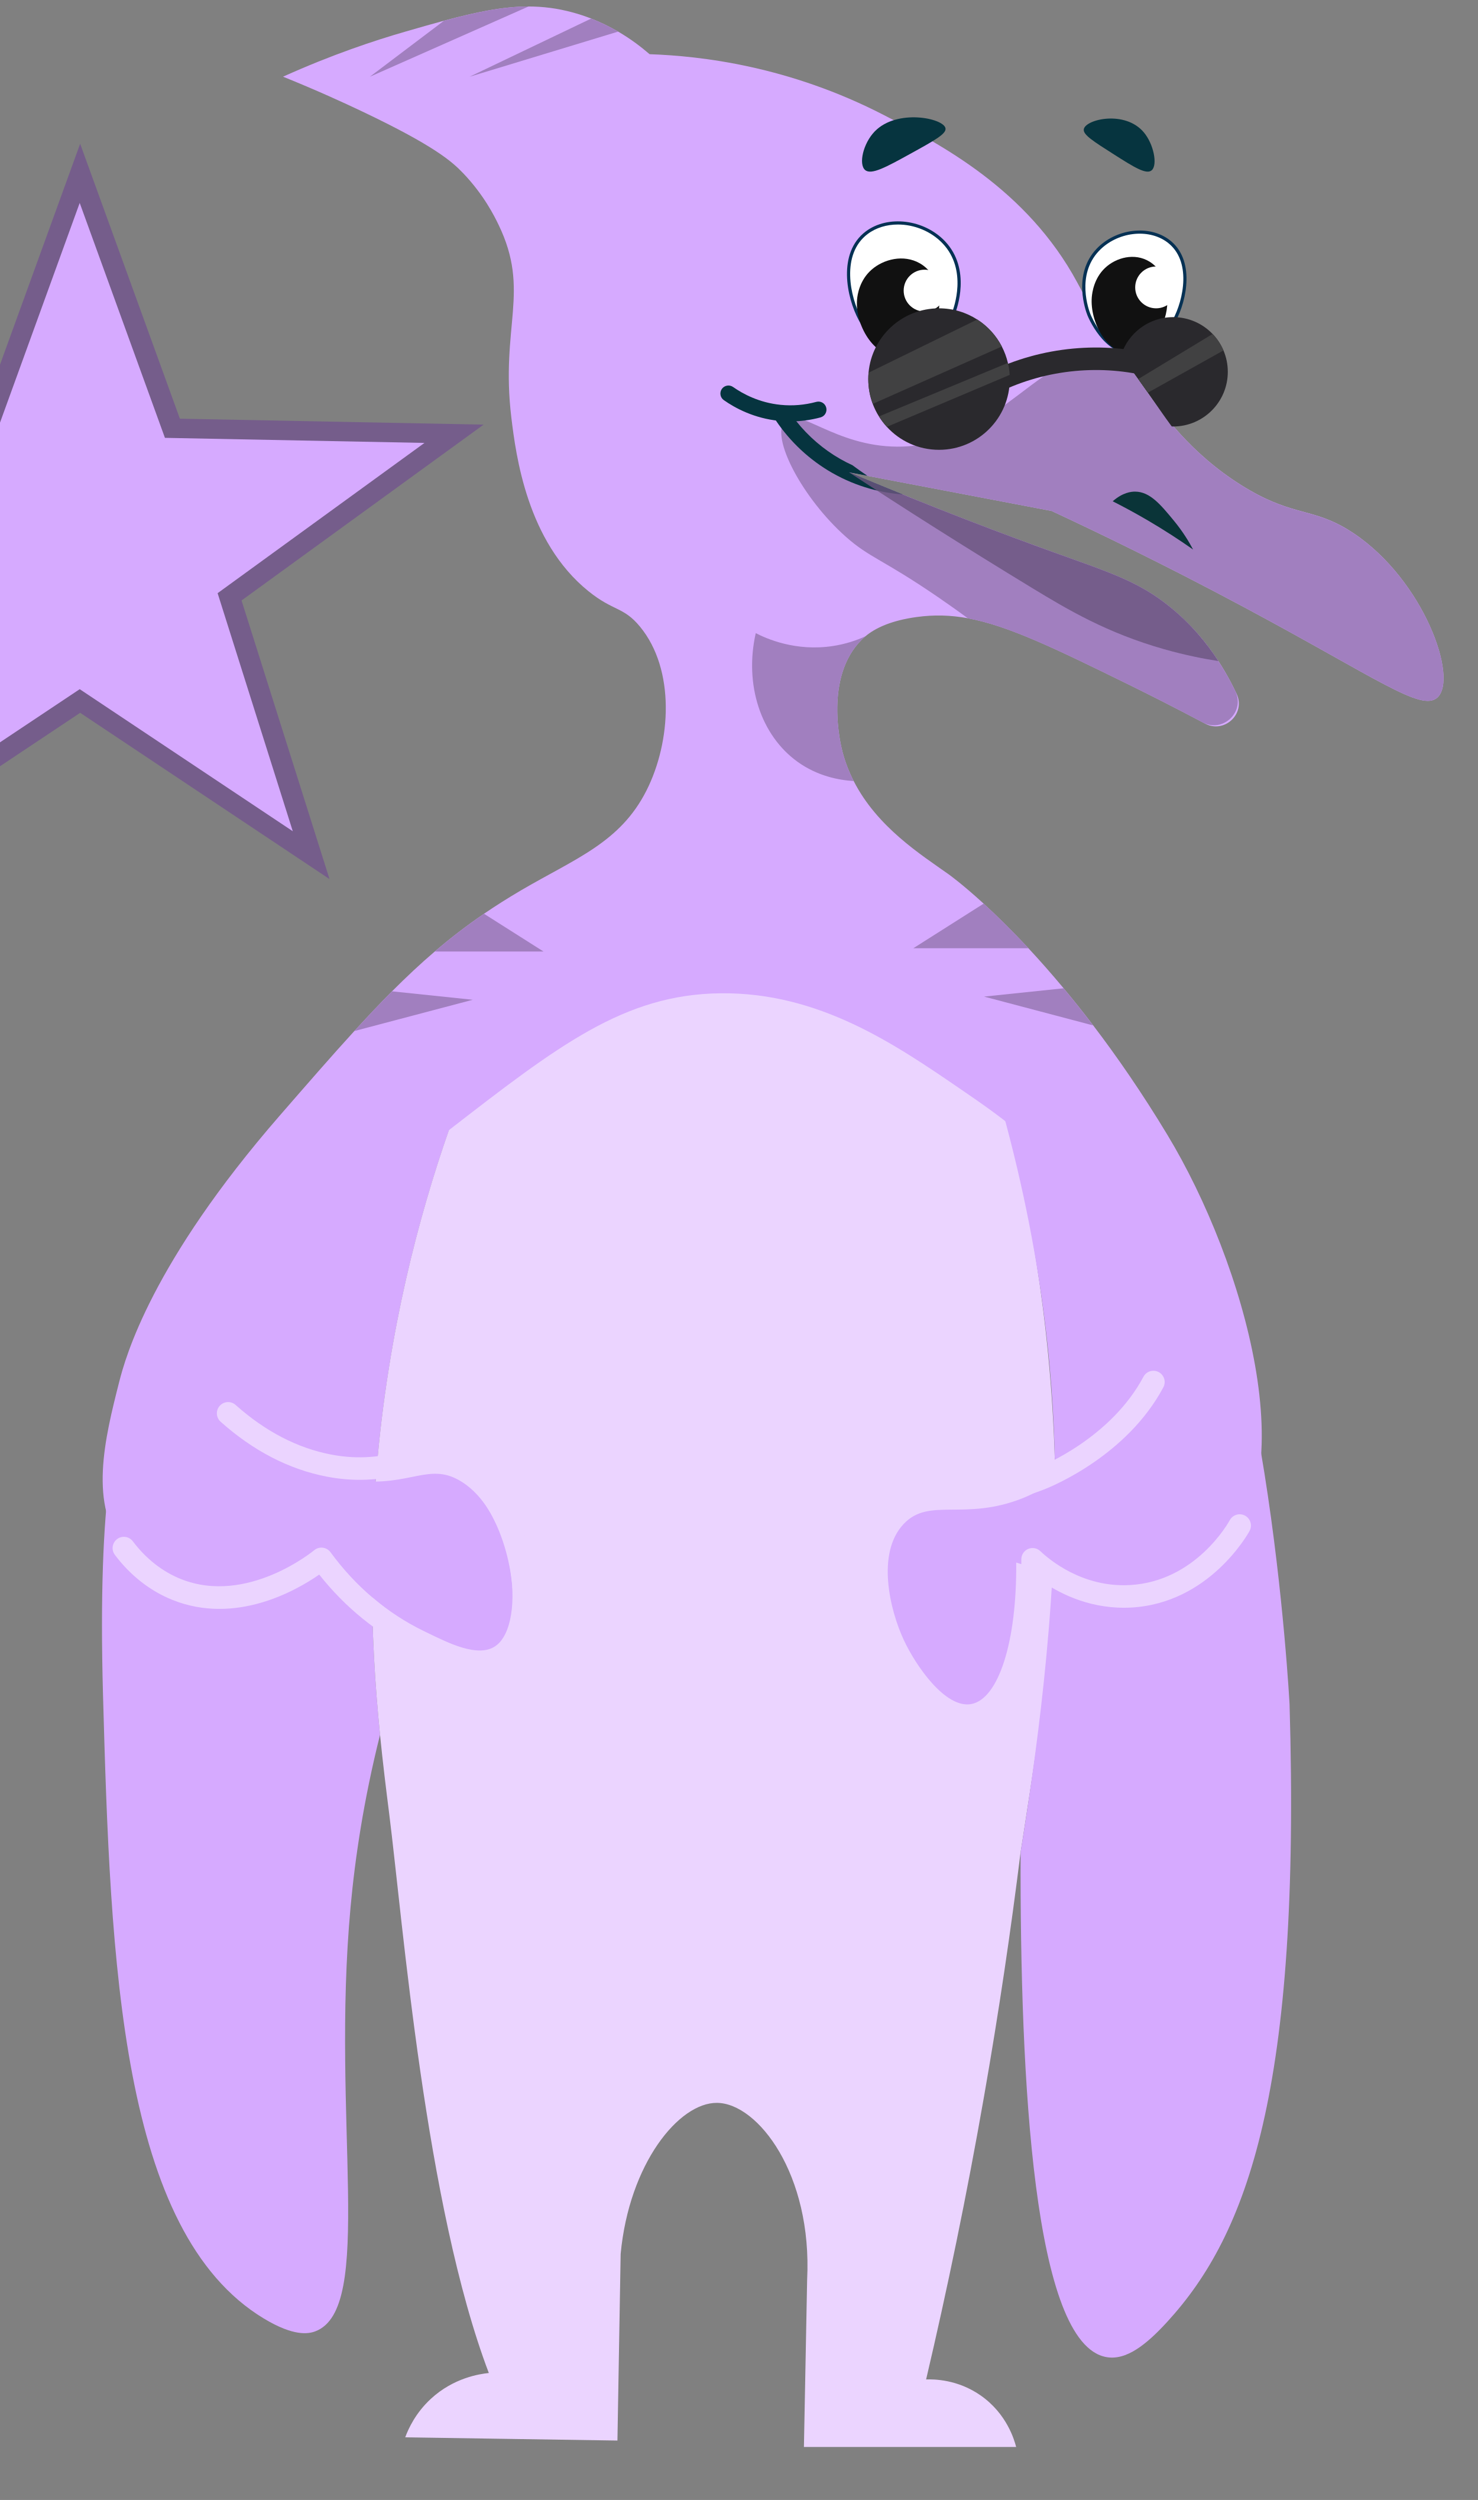 <?xml version="1.0" encoding="UTF-8"?>
<!-- Generator: Adobe Illustrator 24.0.2, SVG Export Plug-In . SVG Version: 6.00 Build 0)  -->
<svg enable-background="new 0 0 1080 1920" version="1.1" viewBox="180 600 680 1150" xml:space="preserve" xmlns="http://www.w3.org/2000/svg">
<rect x="180" y="600" width="680" height="1150" fill="#808080" stroke="none"/>
<style type="text/css">
	.ptero-style0{fill:#D6AAFF;}
	.ptero-style1{fill:#EBD4FF;}
	.ptero-style2{fill:#FFFFFF;}
	.ptero-style3{fill:#063154;}
	.ptero-style4{fill:#111111;}
	.ptero-style5{fill:#A17FBF;}
	.ptero-style6{fill:#0A3438;}
	.ptero-style7{fill:#06343F;}
	.ptero-style8{fill:#2A292D;}
	.ptero-style9{fill:#414142;}
	.ptero-style10{opacity:0.82;}
	.ptero-style11{fill:#6B5580;}
</style>

	
		<path class="ptero-style0" d="m359.05 1228.6c-10.99 68.35-8.63 125.13-4.2 169.43-7.59 30.24-11.51 56.89-13.55 79.12-9.07 98.24 11.32 184.96-16.27 195.29-3.09 1.15-9.78 2.47-23.67-5.92-65.85-39.78-70.56-163.04-73.97-287.02-2.56-93.24 5.93-123.53 13.32-143.51 20.92-56.53 56.53-93.78 79.3-113.9l77.46-31.17c-14.26 35.26-29.44 81.8-38.42 137.68z"/>
	
	
		<path class="ptero-style1" d="m649.56 1452c0.33-2.03 0.64-4.01 0.95-5.99 9.1-58.73 16.78-108.27 14.79-174.58-1.98-66.41-12.83-121.63-23.18-161.26-0.67-2.53-1.32-5-1.97-7.4-3.52-9.78-9.68-22.35-20.71-34.03-33.69-35.61-83.6-31.81-91.73-31.07-40.94 11.84-81.86 23.67-122.8 35.51-2.43 5.53-4.93 11.42-7.46 17.66-14.25 35.26-29.43 81.8-38.41 137.68-10.99 68.35-8.63 125.13-4.2 169.43 1.32 13.2 2.81 25.27 4.2 36.22 6.36 50.38 16.63 180.45 45.86 257.43-4.26 0.43-16.19 2.22-26.63 11.84-7.03 6.48-10.34 13.69-11.84 17.75 32.55 0.49 65.1 0.99 97.64 1.48 0.49-28.6 0.99-57.21 1.48-85.81 3.89-41.54 26.78-69.73 44.38-69.53 18.78 0.21 43.85 32.87 41.42 81.37-0.49 25.64-0.99 51.29-1.48 76.93h97.64c-0.81-3.21-4.28-15.27-16.27-23.67-10.65-7.46-21.59-7.53-25.15-7.4 9.64-41.05 18.66-84.49 26.65-130.2 6.81-38.82 12.34-76.33 16.82-112.36z"/>
	
	
		<path class="ptero-style0" d="m717.08 1668c-9.71 10.61-18.93 17.94-28.11 16.27-33.41-6.06-39.7-126.32-39.41-232.19v-0.01c0.33-2.03 0.64-4.01 0.95-5.99 4.84-30.9 16.15-103.82 14.79-174.58-0.76-39.85-5.96-100.25-28.11-174.58l28.11 13.32c12.56 4.81 30.17 13.18 47.34 28.11 49.95 43.41 60.66 245.59 60.66 245.59 5.26 177.28-19.3 243.72-56.22 284.06z"/>
	
	
		<path class="ptero-style0" d="m841.35 920.84c-7.31 6.79-27.59-8.67-88.77-41.42-37.19-19.91-68.26-34.84-88.77-44.38l-54.8-10.45-38.41-7.31c8.58 3.61 16.82 7.01 24.71 10.19 28.41 11.52 52.15 20.37 69.98 26.79 25.65 9.23 38.73 13.29 53.26 25.15 14.4 11.75 23.95 26.07 30.4 39.77 4.29 9.11-5.62 18.42-14.51 13.68-13.51-7.16-25.36-13.15-35.12-17.95-34.72-17.06-55.7-27.13-74-30.51-8.08-1.48-15.64-1.66-23.64-0.56-5.83 0.8-10.4 2.04-14 3.43-4.59 1.78-7.56 3.79-9.53 5.43-0.01 0-0.01 0.01-0.03 0.01-0.64 0.55-1.15 1.04-1.6 1.48-17.47 17.27-9.73 48.54-8.88 51.78 1.27 4.78 3.02 9.2 5.12 13.3 10.81 21.22 30.99 33.89 43.7 42.92 0 0 6.05 4.29 16.1 13.49 5.7 5.22 12.69 12.03 20.61 20.53 5.04 5.41 10.46 11.54 16.16 18.37 4.38 5.25 8.94 10.95 13.6 17.07 10.92 14.32 22.49 31.05 34.15 50.36 35.76 59.21 63.99 159.23 23.67 193.81-5.98 5.12-30.39 23.33-93.21 2.96 0.33 36.53-8.18 62.83-20.71 65.1-11.87 2.15-25.51-17.61-31.07-29.59-6.32-13.6-12.72-39.8 0-53.26 11.76-12.46 27.73-1.15 54.74-11.84 2.44-0.96 28.76-11.75 41.42-35.51 20.86-39.13-7.03-86.9-13.32-97.64-15.52-26.54-35.57-40.6-56.22-54.74-30.79-21.08-65.57-44.92-110.96-44.38-44.28 0.52-74.54 23.94-125.75 63.62-13.11 10.15-43.98 35.31-69.53 76.93-12.86 20.93-27.19 44.81-17.75 62.14 8.2 15.05 31.26 19.16 39.95 20.71 27.98 4.99 37.42-7.32 51.78 0 26.07 13.3 32.83 66.64 17.75 76.93-7.9 5.39-21.47-1.24-34.03-7.4-20.14-9.85-32.33-24.16-38.47-32.55-40.6 17.89-79.83 15.96-97.64-4.44-17.4-19.93-9.35-51.74-2.96-76.93 3-11.85 14.96-54.95 73.97-122.8 12.86-14.79 23.98-27.58 34.31-38.88 5.98-6.55 11.7-12.61 17.32-18.26 6.58-6.58 13.03-12.65 19.68-18.32 7.2-6.17 14.62-11.88 22.64-17.35 5.37-3.67 11.01-7.23 17.01-10.76 25.24-14.77 45.6-21.97 57.7-45.86 11.41-22.53 13.34-55.69-2.96-75.45-7.6-9.22-12.13-6.97-23.67-16.27-28.35-22.83-33.42-62.68-35.51-79.89-5.1-42.15 8.94-58.1-5.92-88.77-1.86-3.86-6.7-13.66-16.27-23.67-5.09-5.33-13.24-12.55-45.86-28.11-9.07-4.33-21.63-10.06-36.99-16.27 22.41-10.1 41.85-16.57 56.22-20.71 6.39-1.85 12.28-3.54 17.8-5.03 14.96-4.02 27.15-6.55 38.89-6.55 6.75 0 13.34 0.84 20.24 2.71 3.02 0.81 5.89 1.78 8.61 2.83 4.57 1.79 8.7 3.86 12.4 6.01h0.01c5.99 3.49 10.8 7.23 14.48 10.4 23.57 0.81 64.19 5.44 108 28.11 25.67 13.29 65.6 33.94 88.77 76.93 11.63 21.56 10.56 19.97 19.37 32.28 2.74 3.82 6.41 8.97 11.7 16.54 7.86 11.24 21.04 29.74 44.38 44.38 22 13.8 31.28 10.53 46.63 19.04 0.04 0.03 0.09 0.06 0.13 0.07 0.83 0.44 1.66 0.95 2.52 1.48 0.81 0.49 1.64 1.02 2.5 1.6 32.21 21.64 48.13 66.53 38.48 75.48z"/>
	
	
		<path class="ptero-style1" d="m403.78 1370.9c-10.3 0-22.45-5.96-33.54-11.39-16.81-8.23-31.38-20.05-43.37-35.19-10.49 7.3-38.35 23.31-67.48 11.67-10.24-4.09-19.42-11.26-26.54-20.75-1.72-2.29-1.26-5.53 1.03-7.25s5.53-1.26 7.25 1.03c5.99 7.97 13.63 13.97 22.1 17.35 30.48 12.17 61.01-12.99 61.32-13.25 1.1-0.92 2.52-1.34 3.95-1.17 1.42 0.17 2.71 0.93 3.56 2.08 11.55 15.78 25.93 27.95 42.73 36.18 12.3 6.02 27.6 13.52 34.29 8.96 4.96-3.39 7.62-14.22 6.76-27.58-1.24-19.48-10.16-44.31-26.8-52.8-7.11-3.63-13.5-2.36-22.34-0.61-9.23 1.83-20.71 4.1-36.37 1.08-17.37-3.35-33.79-11.84-48.82-25.25-2.13-1.9-2.32-5.18-0.42-7.31 1.91-2.14 5.18-2.32 7.31-0.42 13.61 12.15 28.38 19.82 43.88 22.81 13.67 2.63 23.62 0.67 32.4-1.07 9.64-1.91 18.75-3.71 29.06 1.55 20.36 10.39 30.96 38.31 32.43 61.37 1.13 17.72-2.97 31.13-11.26 36.79-3.29 2.24-7.07 3.17-11.13 3.17z"/>
	
	
		<path class="ptero-style1" d="m626.84 1404.2c-17.79 0-34.61-25.81-41.32-40.26-8.27-17.79-17.37-53.08 0.93-72.45 9.19-9.73 19.86-9.8 32.22-9.88 10.72-0.07 22.88-0.15 38.2-6.21 3.47-1.37 34.34-14.17 49.22-42.1 1.35-2.52 4.48-3.48 7.01-2.13s3.48 4.48 2.13 7.01c-16.63 31.2-50.72 45.35-54.56 46.86-17.12 6.77-30.88 6.86-41.94 6.93-11.21 0.07-18.61 0.12-24.76 6.63-13.48 14.26-6.83 44.28 0.93 60.97 7.21 15.54 22.75 36.02 33.3 34.15 10.83-1.96 22.11-29.39 21.69-76.39-0.02-2.08 1.21-3.97 3.12-4.8s4.13-0.43 5.63 1c4.15 3.96 19.4 16.8 41.14 15.61 30.29-1.62 45.41-28.71 46.03-29.86 1.37-2.51 4.52-3.44 7.03-2.06 2.51 1.37 3.43 4.52 2.06 7.03-0.74 1.36-18.58 33.31-54.57 35.24-17.57 0.91-31.5-5.73-40.19-11.58-1.25 43.45-12.7 72.86-30.1 76.01-1.06 0.19-2.13 0.28-3.2 0.28z"/>
	
	
		
			<path class="ptero-style2" d="m618.69 744.04c-0.44 1.1-8.02 19.38-22.19 19.23-12.02-0.13-19.18-13.42-20.71-16.27-5.44-10.11-9.87-30.27 2.96-39.95 10.16-7.66 26.41-5.18 35.51 4.44 12.01 12.69 5.08 30.94 4.43 32.55z"/>
			<path class="ptero-style3" d="m596.67 764.02h-0.18c-8.03-0.09-15.62-6-21.36-16.66-5.7-10.59-9.88-31.05 3.17-40.89 10.19-7.68 26.89-5.61 36.49 4.52 12.22 12.91 5.41 31.28 4.59 33.33-0.32 0.8-8.03 19.7-22.71 19.7zm-3.54-60.74c-5.09 0-10.03 1.42-13.94 4.37-12.31 9.28-8.22 28.85-2.75 39 5.47 10.17 12.6 15.81 20.07 15.89h0.16c13.68 0 21.03-18 21.33-18.77 0.78-1.96 7.3-19.52-4.29-31.77-5.39-5.7-13.15-8.72-20.58-8.72z"/>
		
		
			<path class="ptero-style4" d="m612.04 741.82c-0.9 10.23-8.75 22.14-18.86 22.19-11.29 0.06-19.86-14.69-18.86-26.26 0.18-2.11 1.09-8.78 6.66-13.68 5.53-4.87 14.75-7.2 22.19-2.96 9.91 5.65 9.05 18.66 8.87 20.71z"/>
		
		
			<circle class="ptero-style2" cx="605.38" cy="733.68" r="9.62"/>
		
	
	
		
			<path class="ptero-style2" d="m680.99 744.73c0.4 1.01 7.34 17.73 20.3 17.6 11-0.12 17.55-12.28 18.95-14.89 4.98-9.25 9.03-27.69-2.71-36.55-9.3-7.01-24.16-4.74-32.49 4.06-10.98 11.62-4.64 28.31-4.05 29.78z"/>
			<path class="ptero-style3" d="m701.13 763.07c-13.47 0-20.54-17.32-20.83-18.06-0.75-1.88-7-18.72 4.21-30.56 8.8-9.29 24.12-11.19 33.47-4.14 11.97 9.02 8.14 27.78 2.91 37.49-5.26 9.78-12.22 15.2-19.6 15.28-0.05-0.01-0.1-0.01-0.16-0.01zm-19.46-18.61c0.28 0.71 7.01 17.3 19.61 17.13 6.81-0.07 13.32-5.22 18.31-14.5 4.99-9.27 8.73-27.14-2.5-35.61-8.77-6.62-23.2-4.8-31.51 3.98-10.57 11.18-4.62 27.21-3.91 29z"/>
		
		
			<path class="ptero-style4" d="m716.99 740.7c-0.82 10.06-8.04 21.78-17.34 21.83-10.38 0.06-18.26-14.45-17.34-25.83 0.17-2.08 1-8.64 6.12-13.46 5.08-4.79 13.56-7.08 20.4-2.91 9.12 5.56 8.32 18.35 8.16 20.37z"/>
		
		
			<circle class="ptero-style2" cx="711.9" cy="732.21" r="9.62"/>
		
	
	
		<path class="ptero-style5" d="m841.35 920.84c-7.31 6.79-27.59-8.67-88.77-41.42-37.19-19.91-68.26-34.84-88.77-44.38l-93.21-17.75c39.49 16.61 71.9 28.79 94.69 36.99 25.65 9.23 38.73 13.29 53.26 25.15 9.14 7.47 16.35 15.98 22.01 24.69 3 4.6 5.59 9.27 7.81 13.88 4.57 9.47-5.74 19.23-15.03 14.31-13.05-6.92-24.53-12.71-34.03-17.37-34.72-17.06-55.7-27.13-74-30.51-3.82-2.81-8.21-5.95-13.29-9.44-26.25-18.01-31.75-18.21-42.9-28.11-19.87-17.64-34.69-45.64-28.11-53.26 6.07-7.03 22.99 11.7 51.78 11.84 47.03 0.22 67.73-49.44 102.22-43.17 2.74 3.82 6.41 8.97 11.7 16.54 7.86 11.24 21.04 29.74 44.38 44.38 22 13.8 31.28 10.53 46.63 19.04 0.04 0.03 0.09 0.06 0.13 0.07 0.84 0.5 1.69 0.99 2.52 1.48 0.81 0.49 1.64 1.02 2.5 1.6 32.21 21.6 48.13 66.49 38.48 75.44z"/>
	
	
		<path class="ptero-style6" d="m691.93 830.59c4.58-4.02 8.43-4.46 10.36-4.44 6.81 0.06 11.68 5.97 17.75 13.32 4.08 4.94 6.93 9.63 8.88 13.32-6.27-4.41-13.17-8.89-20.71-13.32-5.6-3.28-11.04-6.23-16.28-8.88z"/>
	
	
		<path class="ptero-style7" d="m615 658.97c-0.98-4.66-22.35-9.04-32.55 1.48-5.38 5.56-7.5 15.11-4.44 17.75 2.84 2.45 9.75-1.36 20.71-7.4 11.21-6.17 16.82-9.26 16.28-11.83z"/>
	
	
		<path class="ptero-style7" d="m678.64 659.42c0.83-4.56 18.95-8.84 27.6 1.45 4.56 5.43 6.36 14.77 3.76 17.35-2.41 2.4-8.27-1.33-17.56-7.23-9.5-6.04-14.26-9.05-13.8-11.57z"/>
	
	
		<path class="ptero-style8" d="m639.45 780.51-4.53-9.31c12.21-5.94 25.26-9.59 38.77-10.85 13.03-1.22 26.08-0.18 38.77 3.1l-2.59 10.03c-11.52-2.98-23.37-3.93-35.21-2.82-12.27 1.14-24.12 4.46-35.21 9.85z"/>
	
	
		
			<path class="ptero-style8" d="m744.89 771.04c0 13.89-11.26 25.15-25.15 25.15-0.22 0-0.43-0.03-0.65-0.03-1.98-2.68-3.73-5.16-5.27-7.37-2.17-3.11-4.05-5.8-5.71-8.15-1.72-2.41-3.18-4.47-4.45-6.26-0.55-0.75-1.05-1.46-1.54-2.13-2.91-4.05-4.73-6.6-6.3-8.97 3.27-10.09 12.74-17.4 23.92-17.4 7.13 0 13.58 2.97 18.15 7.75 2.1 2.17 3.8 4.73 5 7.56 1.29 3.05 2 6.36 2 9.85z"/>
		
		
			<path class="ptero-style9" d="m742.89 761.2-34.78 19.44c-1.72-2.41-3.18-4.47-4.45-6.26l34.23-20.74c2.1 2.18 3.81 4.74 5 7.56z"/>
		
	
	
		
			
				<path class="ptero-style7" d="m572.17 813.99c-1.87-0.85-3.75-1.81-5.64-2.89-7.71-4.41-14.59-10.33-20.17-17.34-1.32-1.66-2.56-3.37-3.73-5.15-1.12-1.72-3.42-2.19-5.12-1.07-1.72 1.12-2.19 3.42-1.07 5.12 0.16 0.25 0.33 0.5 0.5 0.74 6.67 9.93 15.62 18.24 25.91 24.12 11.63 6.64 23.05 9.22 32.46 9.94-7.89-3.18-16.13-6.58-24.71-10.19l8.5 1.62c-2.36-1.57-4.67-3.23-6.93-4.9z"/>
			
		
		
			
				<path class="ptero-style7" d="m543.67 793.85c-1.74 0-3.49-0.09-5.23-0.26-11.43-1.14-20.14-5.81-25.43-9.53-1.67-1.17-2.07-3.48-0.9-5.15 1.18-1.67 3.48-2.07 5.15-0.9 4.57 3.21 12.07 7.24 21.91 8.22 5.5 0.55 11.02 0.09 16.42-1.37 1.97-0.53 4 0.63 4.53 2.61 0.53 1.97-0.63 4-2.61 4.54-4.55 1.22-9.19 1.84-13.84 1.84z"/>
			
		
	
	
		
			<path class="ptero-style8" d="m644.58 774.37c0 17.98-14.57 32.55-32.55 32.55-9.51 0-18.05-4.07-24-10.56-1.36-1.48-2.57-3.08-3.64-4.79-1.14-1.8-2.09-3.74-2.86-5.77-1.33-3.55-2.06-7.4-2.06-11.42 0-0.99 0.04-1.97 0.13-2.93 1.48-16.6 15.43-29.62 32.41-29.62 6.49 0 12.53 1.89 17.61 5.16 4.76 3.06 8.67 7.34 11.29 12.4 1.23 2.35 2.17 4.88 2.8 7.55 0.43 1.79 0.7 3.64 0.8 5.53 0.06 0.63 0.07 1.26 0.07 1.9z"/>
		
		
			<path class="ptero-style9" d="m640.93 759.38-59.39 26.41c-1.33-3.55-2.06-7.4-2.06-11.42 0-0.99 0.04-1.97 0.13-2.93l50.02-24.46c4.78 3.07 8.68 7.34 11.3 12.4z"/>
		
		
			<path class="ptero-style9" d="m644.53 772.46-56.49 23.89c-1.36-1.48-2.57-3.08-3.64-4.79l59.33-24.63c0.43 1.79 0.69 3.64 0.8 5.53z"/>
		
	
	<g class="ptero-style10">
		<path class="ptero-style11" d="m740.57 904.1c-6.58-1.02-15.18-2.68-24.97-5.46-26.38-7.49-44.44-18.26-60.66-28.11-31.16-18.95-59.18-36.75-84.33-53.26 39.49 16.61 71.9 28.79 94.69 36.99 25.65 9.23 38.73 13.29 53.26 25.15 9.14 7.47 16.35 15.98 22.01 24.69z"/>
	</g>
	
		<path class="ptero-style5" d="m576.53 894.21c-17.47 17.27-9.73 48.54-8.88 51.78 1.27 4.78 3.02 9.2 5.12 13.3-6.95-0.43-16.73-2.31-25.83-8.86-16.97-12.21-24.57-35.57-19.23-59.18 4.9 2.52 18.32 8.55 35.51 5.92 5.8-0.89 10.8-2.57 14.91-4.44-0.64 0.54-1.16 1.03-1.6 1.48z"/>
	
	
		<path class="ptero-style5" d="m423.14 603-72.97 32.3 34.07-25.74c14.96-4.03 27.15-6.56 38.9-6.56z"/>
	
	
		<path class="ptero-style5" d="m478.88 610.15"/>
	
	
		<path class="ptero-style5" d="m464.39 614.54-68.35 20.76 55.95-26.76c4.57 1.79 8.7 3.86 12.4 6z"/>
	
	
		<path class="ptero-style5" d="m430.06 1037.7h-50.01c7.2-6.17 14.62-11.88 22.64-17.35l27.37 17.35z"/>
	
	
		<path class="ptero-style5" d="m397.51 1059.9-54.46 14.38c5.98-6.55 11.7-12.61 17.32-18.26l37.14 3.88z"/>
	
	
		<path class="ptero-style5" d="m653.18 1036.2h-52.98l32.37-20.53c5.7 5.22 12.7 12.03 20.61 20.53z"/>
	
	
		<path class="ptero-style5" d="m682.93 1071.7-50.18-13.26 36.59-3.82c4.38 5.26 8.93 10.96 13.59 17.08z"/>
	

<g transform="matrix(.761 0 0 .729 96.204 235.39)"><path transform="translate(518.76 105.27)" d="m-360.19 485.59 60.304 173.49 183.63 3.742-146.36 110.96 53.186 175.8-150.76-104.91-150.76 104.91 53.186-175.8-146.36-110.96 183.63-3.742z" fill="#755d8b"/><path transform="translate(622.64 730.19)" d="m-464.34-101.99 51.528 148.24 156.91 3.197-125.06 94.815 45.446 150.22-128.82-89.641-128.82 89.641 45.446-150.22-125.06-94.815 156.91-3.197z" fill="#d6aaff"/></g></svg>
